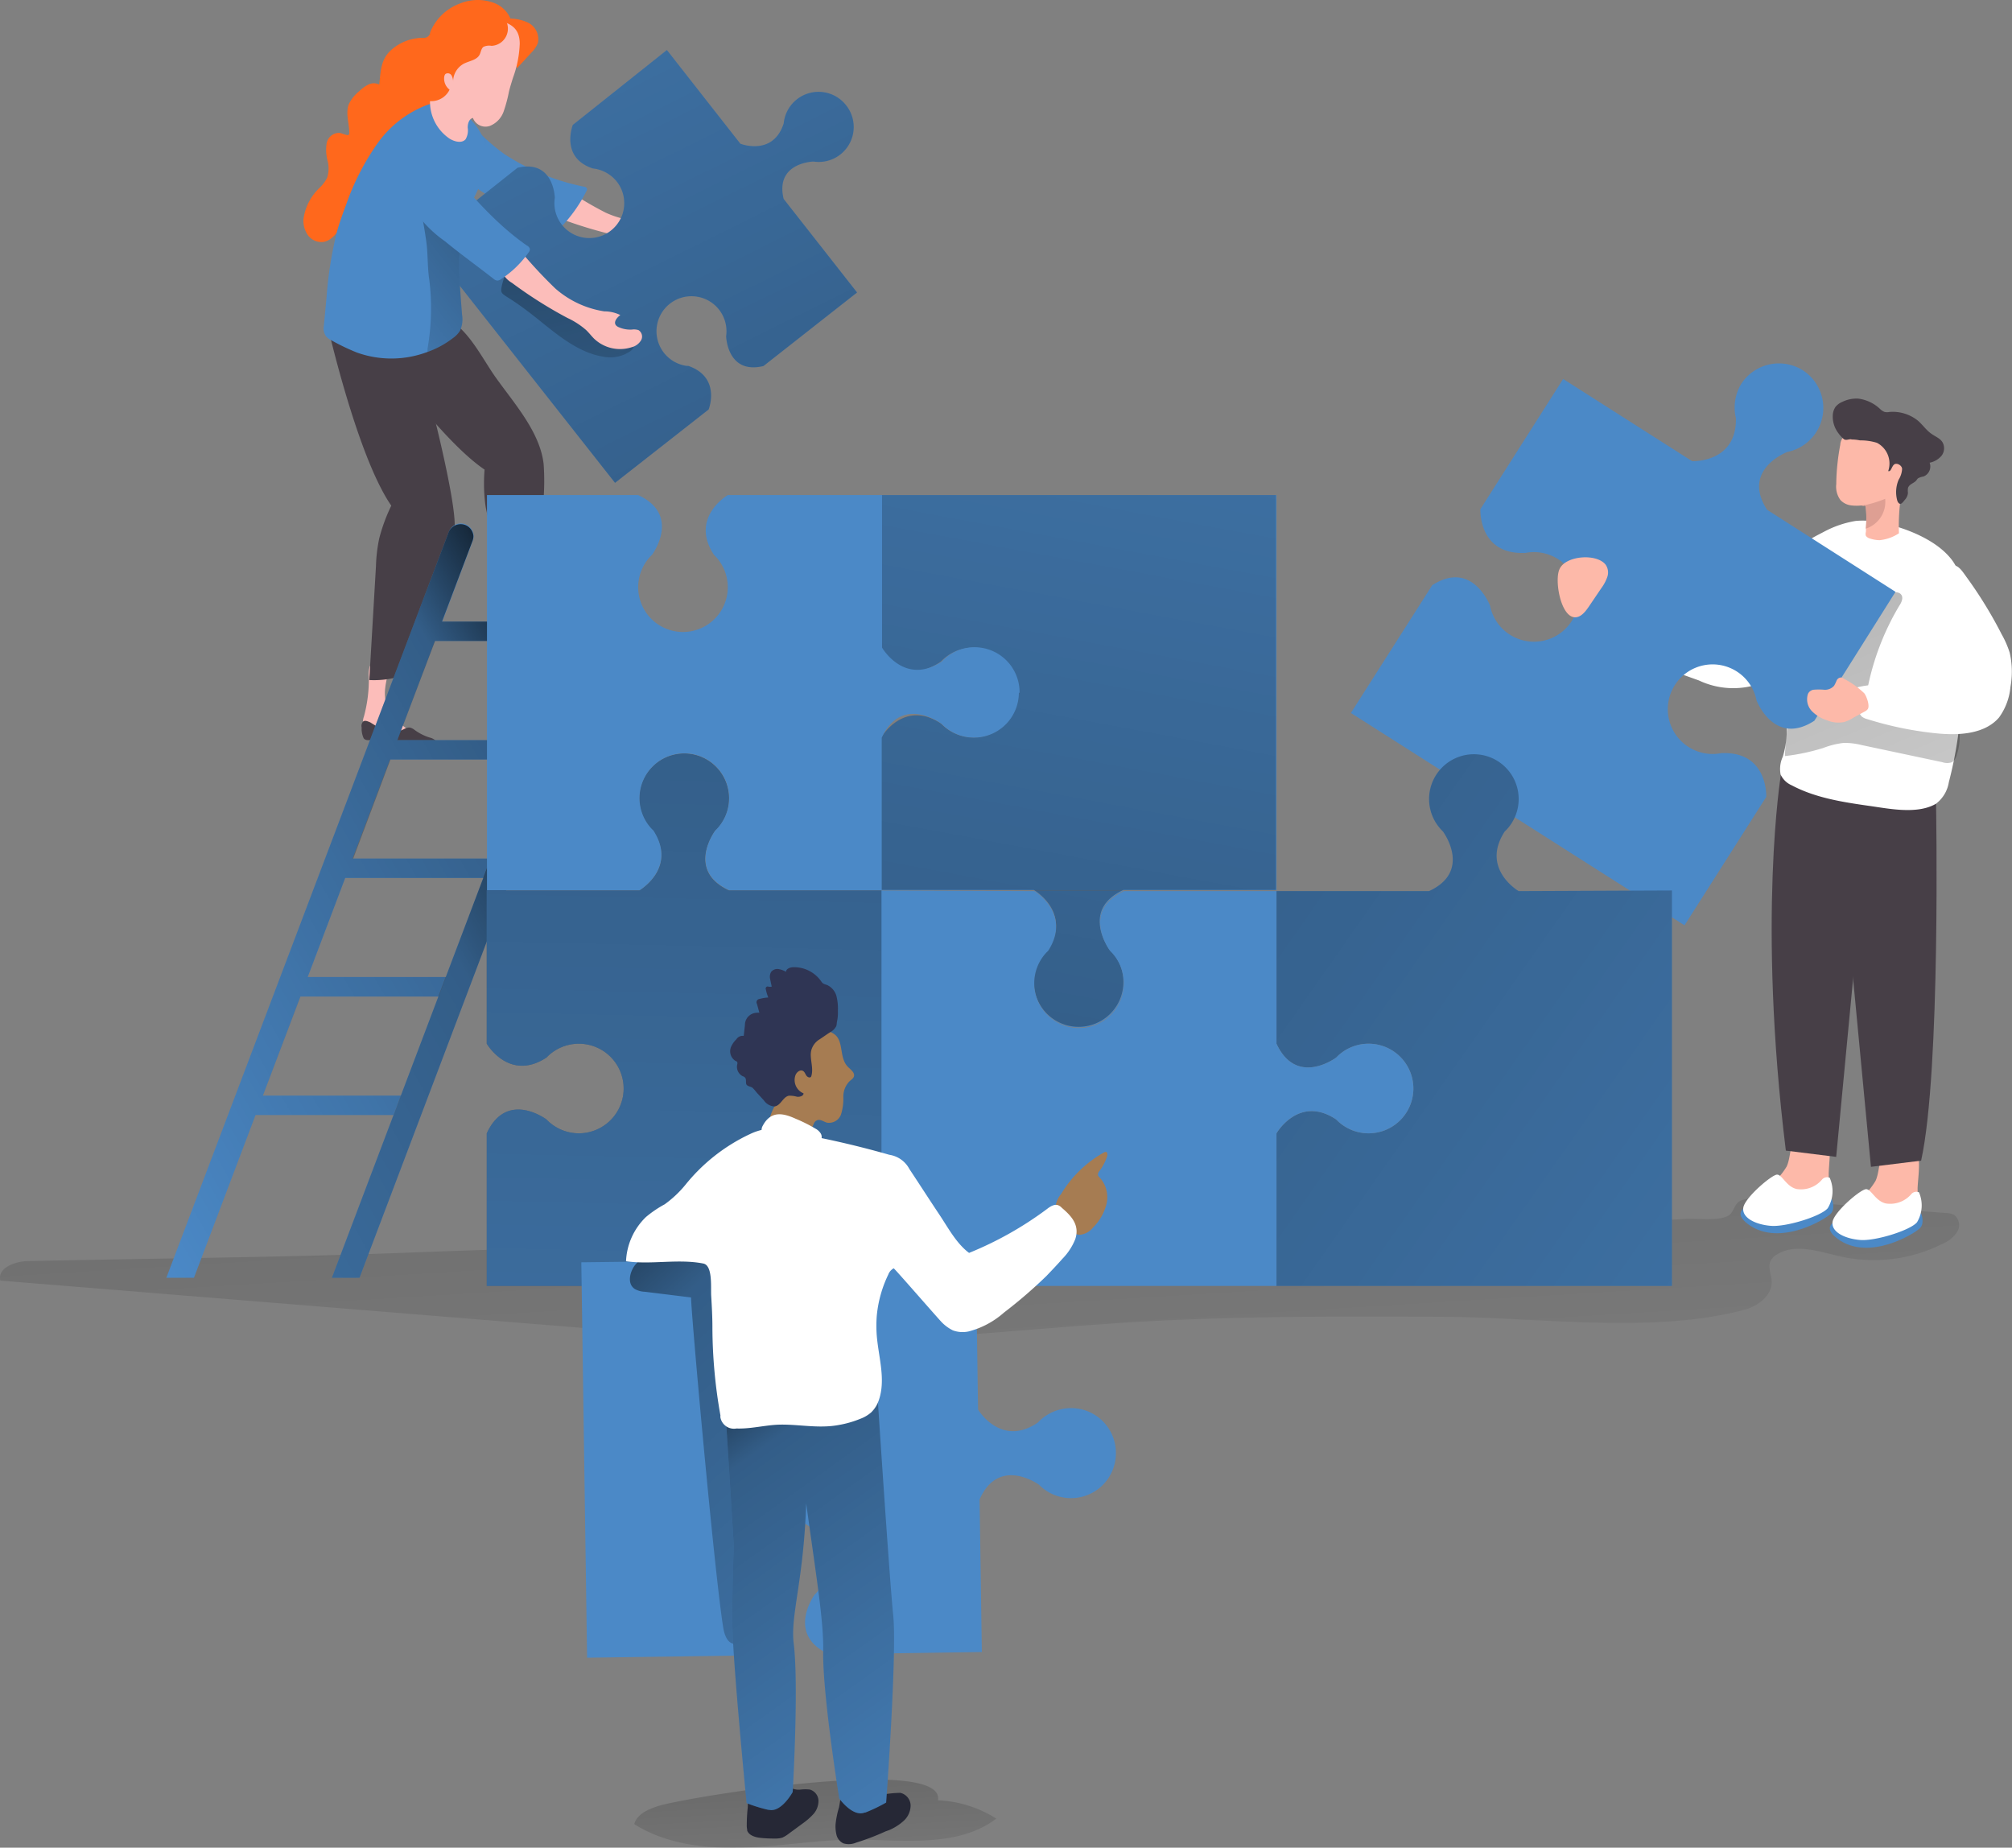 <svg xmlns="http://www.w3.org/2000/svg" xmlns:xlink="http://www.w3.org/1999/xlink" viewBox="0 0 250.62 230.13"><rect x="0" y="0" width="250.62" height="230.13" fill="#808080" stroke="none"/><defs><style>.cls-1{fill:url(#Degradado_sin_nombre_15);}.cls-2{fill:url(#Degradado_sin_nombre_15-2);}.cls-3{fill:#ff681c;}.cls-4{fill:#fcbdba;}.cls-5{fill:#473f47;}.cls-6{fill:#4b89c7;}.cls-7{fill:url(#Degradado_sin_nombre_15-3);}.cls-8{fill:url(#Degradado_sin_nombre_15-4);}.cls-9{fill:url(#Degradado_sin_nombre_15-5);}.cls-10{fill:url(#Degradado_sin_nombre_15-6);}.cls-11{fill:url(#Degradado_sin_nombre_15-7);}.cls-12{fill:url(#Degradado_sin_nombre_15-8);}.cls-13{fill:url(#Degradado_sin_nombre_15-9);}.cls-14{fill:#fff;}.cls-15{fill:#fdb9a9;}.cls-16{fill:url(#Degradado_sin_nombre_15-10);}.cls-17{fill:#de9f93;}.cls-18{fill:url(#Degradado_sin_nombre_15-11);}.cls-19{fill:url(#Degradado_sin_nombre_15-12);}.cls-20{fill:url(#Degradado_sin_nombre_15-13);}.cls-21{fill:url(#Degradado_sin_nombre_15-14);}.cls-22{fill:#262836;}.cls-23{fill:url(#Degradado_sin_nombre_15-15);}.cls-24{fill:#a67c52;}.cls-25{fill:#2f3554;}</style><linearGradient id="Degradado_sin_nombre_15" x1="80.68" y1="7.07" x2="82.75" y2="-32.72" gradientTransform="matrix(1.02, 0, 0, -1.02, 18.04, 205.57)" gradientUnits="userSpaceOnUse"><stop offset="0.01"/><stop offset="0.08" stop-opacity="0.69"/><stop offset="0.21" stop-opacity="0.32"/><stop offset="1" stop-opacity="0"/></linearGradient><linearGradient id="Degradado_sin_nombre_15-2" x1="95.66" y1="155.97" x2="104.34" y2="13.67" xlink:href="#Degradado_sin_nombre_15"/><linearGradient id="Degradado_sin_nombre_15-3" x1="-319.5" y1="89.34" x2="-335.06" y2="71.86" gradientTransform="translate(-176.92 278.69) rotate(144.73) scale(1.02)" xlink:href="#Degradado_sin_nombre_15"/><linearGradient id="Degradado_sin_nombre_15-4" x1="924.75" y1="-1634.67" x2="1101.31" y2="-1720.32" gradientTransform="matrix(-0.8, -0.62, -0.62, 0.8, -162.88, 1987.24)" xlink:href="#Degradado_sin_nombre_15"/><linearGradient id="Degradado_sin_nombre_15-5" x1="47.88" y1="182.48" x2="56.88" y2="138.34" xlink:href="#Degradado_sin_nombre_15"/><linearGradient id="Degradado_sin_nombre_15-6" x1="-338.97" y1="65.84" x2="-304.42" y2="63.98" gradientTransform="translate(-176.92 278.69) rotate(144.73) scale(1.02)" xlink:href="#Degradado_sin_nombre_15"/><linearGradient id="Degradado_sin_nombre_15-7" x1="66.7" y1="143.98" x2="65.19" y2="-34.72" xlink:href="#Degradado_sin_nombre_15"/><linearGradient id="Degradado_sin_nombre_15-8" x1="60.33" y1="113.67" x2="-12.44" y2="71.93" xlink:href="#Degradado_sin_nombre_15"/><linearGradient id="Degradado_sin_nombre_15-9" x1="27.81" y1="127.34" x2="-99.83" y2="54.14" gradientTransform="matrix(1.02, 0, 0, -1.02, 53.62, 229.63)" xlink:href="#Degradado_sin_nombre_15"/><linearGradient id="Degradado_sin_nombre_15-10" x1="184.25" y1="174.93" x2="249.5" y2="21.74" xlink:href="#Degradado_sin_nombre_15"/><linearGradient id="Degradado_sin_nombre_15-11" x1="66.25" y1="137.02" x2="303.6" y2="-29.38" xlink:href="#Degradado_sin_nombre_15"/><linearGradient id="Degradado_sin_nombre_15-12" x1="96.04" y1="18.69" x2="140.81" y2="259.42" xlink:href="#Degradado_sin_nombre_15"/><linearGradient id="Degradado_sin_nombre_15-13" x1="68.67" y1="183.31" x2="61.91" y2="-114.02" xlink:href="#Degradado_sin_nombre_15"/><linearGradient id="Degradado_sin_nombre_15-14" x1="41.6" y1="57.89" x2="129.17" y2="-37.28" xlink:href="#Degradado_sin_nombre_15"/><linearGradient id="Degradado_sin_nombre_15-15" x1="60.41" y1="36.32" x2="110.55" y2="-33.87" xlink:href="#Degradado_sin_nombre_15"/></defs><g id="Capa_2" data-name="Capa 2"><g id="Layer_1" data-name="Layer 1"><path class="cls-1" d="M82,224.94c-1.24.39-2.64,1-3,2.25,3.9,2.48,8.74,3.05,13.36,2.93s9.22-.94,13.85-1c6.11,0,13,1.09,17.89-2.61a14.75,14.75,0,0,0-7.26-2.28C117.8,218.56,85.62,223.81,82,224.94Z"/><path class="cls-2" d="M3.57,157.07c-1.65,0-3.93.83-3.52,2.43l75.21,6.11c8.85.72,17.72,1.43,26.61,1.43,13.43,0,26.8-1.65,40.2-2.42,12.61-.72,25.25-.67,37.87-.61,11.69.06,26.07,2.17,37.42-.9,1.71-.46,3.43-1.83,3.32-3.59-.05-.81-.48-1.66-.16-2.41a2,2,0,0,1,.83-.87c2.33-1.44,5.3-.32,8,.27A19.06,19.06,0,0,0,242,154.9a3.87,3.87,0,0,0,1.79-1.48,1.59,1.59,0,0,0-.38-2.1,2.15,2.15,0,0,0-1-.23l-23-1.79a5.35,5.35,0,0,0-2.54.22c-.9.4-.85,1.46-1.58,1.89-1.19.7-3.9.33-5.26.41-3.49.19-7,.39-10.48.56q-10.45.5-20.94.84c-14.24.48-28.56.77-42.83,1-28.24.46-56.48.7-84.7,1.79C35.2,156.62,19.39,156.72,3.57,157.07Z"/><path class="cls-3" d="M61.41.32a5.82,5.82,0,0,0-4.07.1A6.39,6.39,0,0,0,53.59,4a.75.75,0,0,1-.8.71l-.09,0a6,6,0,0,0-4,1.54c-1.28,1.17-1.28,2.61-1.46,4.28a1.53,1.53,0,0,0-1.35,0,4.36,4.36,0,0,0-1.13.82A4.59,4.59,0,0,0,43.44,13c-.41,1.11.05,2.33.07,3.51a.35.35,0,0,1-.09.29.32.32,0,0,1-.27,0c-.31-.06-.6-.22-.91-.25a1.58,1.58,0,0,0-1.55,1.3A5.23,5.23,0,0,0,40.8,20a3.78,3.78,0,0,1-.06,2.16,4.73,4.73,0,0,1-.94,1.24,6.58,6.58,0,0,0-2,3.89,3.16,3.16,0,0,0,.55,2,2.1,2.1,0,0,0,1.88.85c1.69-.22,2.28-2.59,3.89-3.15s3.41-2.45,4.45-3.95c.83-1.2,1.64-2.59,3-3.05a4.77,4.77,0,0,0,1.32-.49,2.52,2.52,0,0,0,.67-.79A10.71,10.71,0,0,0,54.91,16c.5-2,0-4.15.94-6a4.14,4.14,0,0,1,2.66-2.1c.48-.12,1-.15,1.45-.28a5,5,0,0,0,1.55-.75,4.84,4.84,0,0,0,2.36-3.38A3.61,3.61,0,0,0,61.41.32Z"/><path class="cls-3" d="M65.57,2.73A2.29,2.29,0,0,1,67,5.35a3.39,3.39,0,0,1-.76,1.15l-1.84,2L63.61,5.7a2.25,2.25,0,0,0-.74-1.37,1.71,1.71,0,0,0-1.72,0,13.46,13.46,0,0,0-1.49,1c-.14.08-.32.17-.46.09s-.16-.38-.09-.58C60,2.44,63.33,1.77,65.57,2.73Z"/><path class="cls-4" d="M66.82,79.27a5.21,5.21,0,0,0,.91,2.66c.83,1,2.2,1.52,3.34,2.26a.89.89,0,0,1,.47.6.61.61,0,0,1-.42.56,1.68,1.68,0,0,1-.74.05,29.36,29.36,0,0,0-3.51-.33c-.59,0-1.27.06-1.65-.4a1.8,1.8,0,0,1-.23-1.3,18,18,0,0,0-.41-5,3.24,3.24,0,0,1-.13-1.24,1.13,1.13,0,0,1,1.32-.89,1.26,1.26,0,0,1,.52.25C67,77.05,66.74,78.49,66.82,79.27Z"/><path class="cls-4" d="M48,85.57a5.34,5.34,0,0,0,.34,2.79c.6,1.21,1.85,1.93,2.82,2.88a.89.89,0,0,1,.34.69.61.61,0,0,1-.52.45,1.51,1.51,0,0,1-.73-.09,31.18,31.18,0,0,0-3.38-1c-.58-.11-1.26-.21-1.54-.72a1.87,1.87,0,0,1,0-1.32,17.64,17.64,0,0,0,.61-5A3.28,3.28,0,0,1,46.06,83a1.14,1.14,0,0,1,1.48-.6,1.23,1.23,0,0,1,.46.35C48.58,83.42,48.07,84.78,48,85.57Z"/><path class="cls-5" d="M44.29,39.78S54,54.19,60.36,58.49a20.89,20.89,0,0,0,.09,4.33c.33,2.33,1.46,4.37,1.82,6.66l1.22,7.7c0,.35.15.77.49.89a1.09,1.09,0,0,0,.62,0l2.69-.73a123.63,123.63,0,0,1,.29-13.88,30.26,30.26,0,0,0,.14-5.63c-.44-4.07-3.78-7.7-6.1-11-1.39-2-2.89-4.93-4.84-6.42-1.63-1.24-3.93-.65-6-.45a14.09,14.09,0,0,1-4.58-.33A2.06,2.06,0,0,0,44.29,39.78Z"/><path class="cls-5" d="M40.6,39.69s3.78,17,8.14,23.29a21.84,21.84,0,0,0-1.5,4.07,19.56,19.56,0,0,0-.41,3.49L46,84.7a11.3,11.3,0,0,0,4-.51l5-12.48a17.44,17.44,0,0,0,1.64-6.34c0-4.25-4.07-19.78-4.54-20.56-1.07-1.76-3.42-2-5.4-2.6a13.63,13.63,0,0,1-4.14-2C41.86,39.85,41.3,39.47,40.6,39.69Z"/><path class="cls-4" d="M75.45,26.49a12.23,12.23,0,0,0,6.62,1,4.65,4.65,0,0,1,2-.11c-.29.42-.58,1-.16,1.38a1,1,0,0,0,.43.14A3.6,3.6,0,0,0,86,28.75a1.56,1.56,0,0,1,.79-.18,1,1,0,0,1,.69,1.14,2,2,0,0,1-.89,1.16,4.72,4.72,0,0,1-4.76.27c-.43-.24-.83-.53-1.27-.77a10.17,10.17,0,0,0-2.64-.79,54,54,0,0,1-7.87-2.26,2.92,2.92,0,0,1-1.86-1.38c-.52-1.28.44-3.43,2-2.6A45.26,45.26,0,0,0,75.45,26.49Z"/><path class="cls-6" d="M62.81,19.18a28.23,28.23,0,0,0,9.93,4.07.4.4,0,0,1,.38.26.42.42,0,0,1-.07.29,18.34,18.34,0,0,1-2.72,4,1.43,1.43,0,0,1-.44.37,1.3,1.3,0,0,1-1-.13q-3.42-1.36-6.71-3a14.45,14.45,0,0,1-5.09-3.73,5.09,5.09,0,0,1-1.18-3c0-1.2,1.1-3.36,2.62-2.77.68.27,1.28,1.11,1.8,1.59A25.48,25.48,0,0,0,62.81,19.18Z"/><path class="cls-7" d="M62.81,19.18a28.23,28.23,0,0,0,9.93,4.07.4.4,0,0,1,.38.26.42.42,0,0,1-.07.29,18.34,18.34,0,0,1-2.72,4,1.43,1.43,0,0,1-.44.37,1.3,1.3,0,0,1-1-.13q-3.42-1.36-6.71-3a14.45,14.45,0,0,1-5.09-3.73,5.09,5.09,0,0,1-1.18-3c0-1.2,1.1-3.36,2.62-2.77.68.27,1.28,1.11,1.8,1.59A25.48,25.48,0,0,0,62.81,19.18Z"/><path class="cls-6" d="M105.4,13.12a4.35,4.35,0,0,1-4.07,7s-4.81.11-3.72,4.65l9.15,11.66L95.1,45.59c-4.54,1.09-4.65-3.72-4.65-3.72a4.36,4.36,0,1,0-4.94,3.7l.22,0C89.87,47,88.27,51,88.27,51L76.61,60.14,52.91,30.06,64.46,20.9c4.54-1.09,4.65,3.73,4.65,3.73a4.35,4.35,0,1,0,7.73-2,4.42,4.42,0,0,0-3-1.65c-4.1-1.35-2.49-5.42-2.49-5.42L83.07,6.23,92.22,17.9s4.07,1.61,5.4-2.53a4.36,4.36,0,0,1,7.78-2.25Z"/><path class="cls-8" d="M105.4,13.12a4.35,4.35,0,0,1-4.07,7s-4.81.11-3.72,4.65l9.15,11.66L95.1,45.59c-4.54,1.09-4.65-3.72-4.65-3.72a4.36,4.36,0,1,0-4.94,3.7l.22,0C89.87,47,88.27,51,88.27,51L76.61,60.14,52.91,30.06,64.46,20.9c4.54-1.09,4.65,3.73,4.65,3.73a4.35,4.35,0,1,0,7.73-2,4.42,4.42,0,0,0-3-1.65c-4.1-1.35-2.49-5.42-2.49-5.42L83.07,6.23,92.22,17.9s4.07,1.61,5.4-2.53a4.36,4.36,0,0,1,7.78-2.25Z"/><path class="cls-9" d="M66.87,39.65c2.49,2,5.09,4.22,8.14,4.75a4.47,4.47,0,0,0,3.45-.62,1.09,1.09,0,0,0,.53-1c-.11-.5-.73-.68-1.22-.77a16.85,16.85,0,0,1-6.58-2.36,18.2,18.2,0,0,1-2.1-1.73l-5-4.41a.64.64,0,0,0-.5-.24c-.2,0-.32.24-.41.42a8.62,8.62,0,0,0-.69,2c-.16.75,0,.85.64,1.28C64.45,37.78,65.68,38.7,66.87,39.65Z"/><path class="cls-4" d="M69.17,35.93a12,12,0,0,0,6.1,2.85,4.54,4.54,0,0,1,2,.46c-.42.31-.87.85-.55,1.27a.94.94,0,0,0,.37.25,3.57,3.57,0,0,0,1.61.29,1.91,1.91,0,0,1,.82.06.94.94,0,0,1,.33,1.28h0a1.91,1.91,0,0,1-1.18.86A4.68,4.68,0,0,1,74,42.18c-.35-.35-.65-.75-1-1.08a9.81,9.81,0,0,0-2.32-1.5,54,54,0,0,1-6.91-4.37,3,3,0,0,1-1.41-1.84c-.14-1.39,1.38-3.19,2.62-1.95A57.65,57.65,0,0,0,69.17,35.93Z"/><path class="cls-6" d="M40.6,41.87a1.87,1.87,0,0,0,.67.51,26.69,26.69,0,0,0,3.19,1.53,12.74,12.74,0,0,0,8.8-.08,11.37,11.37,0,0,0,3.15-1.72,3.11,3.11,0,0,0,.9-.94,3.43,3.43,0,0,0,.24-2c-.25-3.43-.63-7,0-10.3a14.33,14.33,0,0,1,1-3.32,25.77,25.77,0,0,0,2-4.55,6.77,6.77,0,0,0-1.41-5.53c-1.32-1.69-3.75-3.18-5.88-2.42a13.45,13.45,0,0,0-6.16,4.7,30.69,30.69,0,0,0-4,7.78c-.41,1.09-.81,2.18-1.12,3.3a48,48,0,0,0-1.31,8.25c-.11,1.16-.21,2.32-.33,3.48A1.78,1.78,0,0,0,40.6,41.87Z"/><path class="cls-10" d="M53.26,43.83a11.37,11.37,0,0,0,3.15-1.72,3.11,3.11,0,0,0,.9-.94,3.43,3.43,0,0,0,.24-2c-.25-3.43-.63-7,0-10.3-.41-.41-.86-.77-1.31-1.14-1-.83-2.48-2.48-4-2.37.36,1.56.64,3.14.86,4.73s.13,3.24.38,4.8a29.07,29.07,0,0,1-.19,8.33A2.77,2.77,0,0,0,53.26,43.83Z"/><path class="cls-6" d="M65.64,30.59A.64.64,0,0,1,66,31a.6.6,0,0,1-.17.46,12.67,12.67,0,0,1-3.42,3.31.9.9,0,0,1-.44.18.83.83,0,0,1-.5-.23c-2-1.56-4.07-3.05-6.06-4.68A15.11,15.11,0,0,1,52,26.74a14,14,0,0,1-1.57-3.65c-1.21-3.82,2.45-5.47,4.9-2.68C58.6,24.12,61.55,27.73,65.64,30.59Z"/><path class="cls-5" d="M65.14,84.81a.77.77,0,0,1,.1-.77c.23-.21.59-.11.88,0a9.8,9.8,0,0,0,2,.72,2.88,2.88,0,0,0,2-.21c.34-.2.68-.51,1.07-.48a1.29,1.29,0,0,1,.56.22,7,7,0,0,0,2,.66,1.76,1.76,0,0,1,.8.26.38.38,0,0,1,.15.22c0,.2-.19.35-.38.42-2.12.83-4.49.52-6.75.28a2.42,2.42,0,0,0-.76,0c-.38.07-.84.26-1.15,0A2.7,2.7,0,0,1,65.14,84.81Z"/><path class="cls-5" d="M45.05,90.61a.8.8,0,0,1,.19-.75c.25-.18.6,0,.88.11a11.73,11.73,0,0,0,1.86,1,3,3,0,0,0,2,0c.37-.15.73-.42,1.13-.34a1.59,1.59,0,0,1,.53.28,6.41,6.41,0,0,0,1.84.94,1.84,1.84,0,0,1,.77.37.35.35,0,0,1,.12.22c0,.21-.23.33-.43.38-2.21.56-4.52,0-6.73-.56a2.74,2.74,0,0,0-.76-.11c-.38,0-.85.16-1.14-.18A2.78,2.78,0,0,1,45.05,90.61Z"/><path class="cls-4" d="M63.89,9.71c-.17.56-.35,1.12-.49,1.69a17.71,17.71,0,0,1-.67,2.5A3,3,0,0,1,61,15.69a1.67,1.67,0,0,1-2.09-1c-.48.11-.66.71-.65,1.22A2.2,2.2,0,0,1,58,17.34c-.46.54-1.36.32-2-.07a5.56,5.56,0,0,1-2.33-5.7c.5-2.27.48-5,1.77-6.95A6.21,6.21,0,0,1,57.2,3a4.47,4.47,0,0,1,2-.83,5.72,5.72,0,0,1,1.54.12c2.15.37,4,.69,4,3.16A13.67,13.67,0,0,1,63.89,9.71Z"/><path class="cls-3" d="M61.23,5.71a1.73,1.73,0,0,0-1,.12c-.3.21-.32.67-.5,1-.36.66-1.26.75-1.95,1.1a2.55,2.55,0,0,0-1.34,2.29,1.56,1.56,0,0,0-.21-.85.54.54,0,0,0-.75-.15h0a.7.7,0,0,0-.15.39A1.74,1.74,0,0,0,56,11.17a2.53,2.53,0,0,1-2.33,1.43,1.29,1.29,0,0,1-.84-.28,1.55,1.55,0,0,1-.33-.55c-.58-1.63.31-3.37.52-5.09a6.78,6.78,0,0,1,.3-1.79A3.84,3.84,0,0,1,54,3.78a7.8,7.8,0,0,1,3.62-2.43C59,1,61.73,1.16,62.8,2.24a2.14,2.14,0,0,1-1.57,3.47Z"/><path class="cls-11" d="M60.63,160.16v-19c2.51-5.44,7.44-1.73,7.44-1.73a5.58,5.58,0,1,0,.19-7.9l-.19.19c-4.66,3.05-7.44-1.73-7.44-1.73V110.91h19s4.82-2.78,1.73-7.44a5.58,5.58,0,1,1,7.9-.18l-.19.18s-3.7,4.94,1.73,7.44h19v49.25Z"/><path class="cls-6" d="M24.16,159.15H20.72L55.92,66.2a1.62,1.62,0,0,1,1.5-1h0A1.61,1.61,0,0,1,59,66.78a1.66,1.66,0,0,1-.11.58Z"/><polygon class="cls-6" points="44.78 159.15 41.34 159.15 76.93 65.16 80.37 65.16 44.78 159.15"/><polygon class="cls-6" points="71.38 79.84 53.19 79.84 54.1 77.42 72.29 77.42 71.38 79.84"/><polygon class="cls-6" points="65.78 94.6 47.59 94.6 48.52 92.18 66.71 92.18 65.78 94.6"/><polygon class="cls-6" points="60.2 109.36 42.01 109.36 42.92 106.93 61.11 106.93 60.2 109.36"/><polygon class="cls-6" points="54.61 124.12 36.42 124.12 37.34 121.69 55.53 121.69 54.61 124.12"/><polygon class="cls-6" points="49.02 138.88 30.82 138.88 31.75 136.46 49.93 136.46 49.02 138.88"/><path class="cls-12" d="M54.19,79.84,49.51,92.18H66.74l-.92,2.42H48.63L44,106.93H61.14l-.91,2.42H43l-4.67,12.34H55.55l-.92,2.43H37.43l-4.68,12.34H49.94L49,138.88H31.83l-7.67,20.27H20.72L55.92,66.2a1.62,1.62,0,0,1,2.15-.76,1.6,1.6,0,0,1,.9,1.33,1.63,1.63,0,0,1-.1.57L55.06,77.42H72.24l-.91,2.42Z"/><polygon class="cls-13" points="44.78 159.15 41.34 159.15 76.93 65.16 80.37 65.16 44.78 159.15"/><path class="cls-14" d="M215.39,78.78a4,4,0,0,1-1.77.86,4.19,4.19,0,0,1-1.75-.32L203.4,76.5a3.22,3.22,0,0,0-.69,4.32,6.27,6.27,0,0,0,3.1,1.85l5.81,2.08a10,10,0,0,0,8.56,0c1.73-.58,3.63-1.3,4.47-2.93s.22-3.78.46-5.68a24.24,24.24,0,0,0,.69-3.69c0-1.07-.88-2.67-2.15-2.45-1.1.19-1.83,2.11-2.41,2.91A27.37,27.37,0,0,1,215.39,78.78Z"/><path class="cls-15" d="M202.35,76a2,2,0,0,0-.4-.61.64.64,0,0,0-.67-.14.69.69,0,0,0-.33.66.32.32,0,0,1-.06.27c-.06.06-.17,0-.26,0-1-.19-1.94-.33-2.91-.43a.6.6,0,0,0-.7.46.64.64,0,0,0,0,.34,3,3,0,0,0,.48.9c.5.81.68,1.88,1.48,2.41a2.65,2.65,0,0,0,1.61.34c.56,0,1.1-.14,1.66-.11a1.73,1.73,0,0,0,1.1-.12.93.93,0,0,0,.38-.83,3.26,3.26,0,0,0-.52-1.41C202.93,77.2,202.63,76.61,202.35,76Z"/><path class="cls-15" d="M226,139.74c-3.24-.73-2.61,3.86-3.46,5.57a9,9,0,0,1-2,2.3,4.14,4.14,0,0,0-1.45,2.61,1,1,0,0,0,.11.55,1.16,1.16,0,0,0,.65.39,7.49,7.49,0,0,0,5.55-.55,4.31,4.31,0,0,0,1.9-1.76,6.25,6.25,0,0,0,.49-2.63C227.8,144.31,228.66,140.34,226,139.74Z"/><path class="cls-6" d="M223.08,149.21s-9.22.39-5.31,3.28,9.74-.7,10.31-1.36.1-1.79.1-1.79Z"/><path class="cls-14" d="M227.67,150.48c-.82,1-5.15,2.35-7.07,2.2s-3.64-1-3.45-2.26,3.57-4.13,4.21-4.12,1.14,1.48,2.42,1.79a3.42,3.42,0,0,0,3.13-1.12.84.84,0,0,1,1-.28A4.07,4.07,0,0,1,227.67,150.48Z"/><path class="cls-15" d="M237.07,141.55c-3.24-.75-2.61,3.85-3.46,5.55a9,9,0,0,1-2,2.31,4.12,4.12,0,0,0-1.45,2.6,1,1,0,0,0,.11.56,1.16,1.16,0,0,0,.65.39,7.49,7.49,0,0,0,5.55-.55,4.33,4.33,0,0,0,1.9-1.77,6.2,6.2,0,0,0,.49-2.62C238.92,146.09,239.78,142.13,237.07,141.55Z"/><path class="cls-6" d="M234.2,151s-9.22.38-5.31,3.29,9.74-.71,10.31-1.37.1-1.79.1-1.79Z"/><path class="cls-14" d="M238.79,152.23c-.82,1-5.15,2.36-7.07,2.21s-3.64-1-3.45-2.26,3.57-4.13,4.21-4.07,1.14,1.48,2.42,1.78a3.45,3.45,0,0,0,3.13-1.11.84.84,0,0,1,1-.28A4.07,4.07,0,0,1,238.79,152.23Z"/><path class="cls-5" d="M228.72,99.71l4.33,45.62,6.25-.77c2.47-11.13,1.86-44.43,1.86-44.43Z"/><path class="cls-5" d="M233.05,98.48l-4.33,45.61-6.27-.78c-3.57-28.85-.62-46.8-.62-46.8Z"/><path class="cls-14" d="M222.4,82c-.08-.84-.31-1.67-.39-2.53a19.46,19.46,0,0,1,.09-5.17A20,20,0,0,1,223.74,69c.71-1.44,2-2,3.48-2.78a12.76,12.76,0,0,1,3.94-1.34,10.1,10.1,0,0,1,2.9.17c2.95.56,6.82,2,8.84,4.4,1.51,1.74,1.69,4.24,1.74,6.55.06,3.19,0,6.37-.21,9.56,0,.46-.05.91-.09,1.38a51,51,0,0,1-1.59,10.49,4.18,4.18,0,0,1-1.62,2.69c-2.31,1.34-5.83.6-8.32.25-3.31-.47-6.7-1-9.63-2.56a2.69,2.69,0,0,1-1.38-1.34,3.61,3.61,0,0,1,.27-2.22c1-3.26.23-6.69.23-10,0-.61.07-1.22.07-1.83A2.12,2.12,0,0,0,222.4,82Z"/><path class="cls-16" d="M232.78,87.88a7.73,7.73,0,0,0,2.55,1c2.7.79,5.46,1.2,8.14,2a1,1,0,0,1,.49.24.89.89,0,0,1,.14.57,7.19,7.19,0,0,1-.35,2.31,1.57,1.57,0,0,1-.6.93,1.8,1.8,0,0,1-1.21,0l-10.08-2.14a8.62,8.62,0,0,0-2.21-.26,10.41,10.41,0,0,0-2.57.64,25.78,25.78,0,0,1-4.75,1,36.76,36.76,0,0,1,.7-5.73,7.69,7.69,0,0,1,.63-1.61,7.54,7.54,0,0,1,1.14-1.38c1.63-1.7,2.76-3.83,4.4-5.53a35.09,35.09,0,0,0,2.71-2.42c.31-.39,3-3.71,2.7-4.07.51.63,1.77,0,2.22.65.29.41,0,1-.26,1.38a32.36,32.36,0,0,0-4,10.58C232.35,87,232,87.28,232.78,87.88Z"/><path class="cls-6" d="M224.55,46.11a5.59,5.59,0,0,1-1.91,10.18s-5.78,2.17-2.53,7.2l16,10.22L226,89.77c-5,3.24-7.2-2.53-7.2-2.53a5.58,5.58,0,1,0-4.37,6.56l.23,0c5.59-.11,5.35,5.45,5.35,5.45l-10.18,16L168.27,88.8,178.4,72.89c5-3.23,7.2,2.53,7.2,2.53a5.58,5.58,0,1,0,4.4-6.55l-.26,0c-5.6.11-5.34-5.45-5.34-5.45l10.31-16.22,16.07,10.24s5.56.24,5.45-5.35a5.68,5.68,0,0,1,.71-4.35A5.6,5.6,0,0,1,224.55,46.11Z"/><path class="cls-14" d="M249.33,79a11.94,11.94,0,0,1,1,2.28,10.54,10.54,0,0,1,.1,4.26A7.67,7.67,0,0,1,249,89.37c-1.72,2-4.79,2.23-7.45,2a43,43,0,0,1-8.92-1.79,1.87,1.87,0,0,1-.74-.35,2.09,2.09,0,0,1-.47-.94A13.94,13.94,0,0,1,231,85.7c3.05-.88,6.42-.16,9.61-.63A1.37,1.37,0,0,0,242,83.7a1.32,1.32,0,0,0-.08-.44c-.15-1.79-1.26-3.36-1.78-5.09a8.13,8.13,0,0,1,.12-5.09,4.2,4.2,0,0,1,2.32-2.61c1.27-.42,1.76.58,2.46,1.52A53.1,53.1,0,0,1,249.33,79Z"/><path class="cls-15" d="M229.72,84.56a.8.8,0,0,0-.41-.18.64.64,0,0,0-.54.39,4.73,4.73,0,0,1-.31.64,1.5,1.5,0,0,1-1.22.5,7.84,7.84,0,0,0-1.37,0,1,1,0,0,0-.46.23.85.85,0,0,0-.25.44,2.13,2.13,0,0,0,.54,2,4.48,4.48,0,0,0,1.79,1.1,3.78,3.78,0,0,0,2.18.26,4.27,4.27,0,0,0,1.15-.52l1.49-.82a1,1,0,0,0,.32-.25c.33-.4-.12-1.62-.41-2A10.7,10.7,0,0,0,229.72,84.56Z"/><path class="cls-15" d="M228.73,60.29a25.24,25.24,0,0,1,.16-2.62c.09-.85.2-1.53.34-2.28a1.55,1.55,0,0,1,.6-1.15,7.26,7.26,0,0,1,3.89-1,3.76,3.76,0,0,1,2.84,1,3.72,3.72,0,0,1,.78,2,22.91,22.91,0,0,1-.57,5.72,24.66,24.66,0,0,0-.23,4.46,5.34,5.34,0,0,1-2.41.86,4,4,0,0,1-1.18-.2.94.94,0,0,1-.53-.34.85.85,0,0,1,0-.5,3.69,3.69,0,0,0,0-.47h0a15.16,15.16,0,0,0,0-2.61.3.3,0,0,0-.08-.21.28.28,0,0,0-.18,0h-.24a5.65,5.65,0,0,1-1.3,0,2.18,2.18,0,0,1-1.37-.67A2.81,2.81,0,0,1,228.73,60.29Z"/><path class="cls-5" d="M230.54,54.71c-.31,0-.58.16-.85,0a4.15,4.15,0,0,1-.72-.79,3.38,3.38,0,0,1-.67-2.25,2,2,0,0,1,.34-1,2.18,2.18,0,0,1,.85-.62,4,4,0,0,1,2-.4,4.86,4.86,0,0,1,2.71,1.3,1.58,1.58,0,0,0,.56.36,1.47,1.47,0,0,0,.59,0,5,5,0,0,1,3.57,1.1c.57.5,1,1.14,1.61,1.58s1.17.6,1.47,1.16a1.53,1.53,0,0,1-.17,1.63,2.6,2.6,0,0,1-1.47.85,1.34,1.34,0,0,1-.77,1.72h0a2,2,0,0,0-.67.22c-.14.11-.2.29-.35.4-.33.27-.77.37-.91.83a2.43,2.43,0,0,0,0,.6,1.45,1.45,0,0,1-.35.81c-.13.14-.36.5-.56.54s-.36-.2-.42-.4a3.94,3.94,0,0,1,.17-2.6,2.86,2.86,0,0,0,.43-1.33c0-.46-.68-.83-1-.56s-.37.94-.73.81a2.9,2.9,0,0,0-1.41-3.52,6.86,6.86,0,0,0-2.11-.3,5.05,5.05,0,0,0-1-.11Z"/><path class="cls-17" d="M231.87,63a15.14,15.14,0,0,0,2.95-.87,3.5,3.5,0,0,1-2.41,3.71h0a14.22,14.22,0,0,0,0-2.61.32.32,0,0,0-.08-.21.28.28,0,0,0-.18,0h-.23Z"/><path class="cls-15" d="M200,70.33a1.7,1.7,0,0,1,.21,1.53,5.39,5.39,0,0,1-.76,1.42l-1.6,2.36c-.42.61-1,1.3-1.72,1.24-1.75-.12-2.52-4.66-1.87-6C195,69.2,198.87,68.89,200,70.33Z"/><path class="cls-6" d="M208.26,110.91v49.25H159v-19s2.78-4.83,7.44-1.73a5.58,5.58,0,1,0,.19-7.9l-.19.19s-4.93,3.7-7.44-1.73v-19h19c5.43-2.5,1.73-7.44,1.73-7.44a5.58,5.58,0,1,1,7.9-.18l-.19.18c-3.05,4.66,1.73,7.44,1.73,7.44Z"/><path class="cls-18" d="M208.26,110.91v49.25H159v-19s2.78-4.83,7.44-1.73a5.58,5.58,0,1,0,.19-7.9l-.19.19s-4.93,3.7-7.44-1.73v-19h19c5.43-2.5,1.73-7.44,1.73-7.44a5.58,5.58,0,1,1,7.9-.18l-.19.18c-3.05,4.66,1.73,7.44,1.73,7.44Z"/><path class="cls-6" d="M126.84,86.28a5.59,5.59,0,0,1-9.63,3.86c-4.66-3.06-7.44,1.73-7.44,1.73v19H159V61.66H109.77v19c2.51,5.44,7.44,1.73,7.44,1.73a5.6,5.6,0,0,1,9.63,3.86Z"/><path class="cls-6" d="M130.54,118.35a5.58,5.58,0,1,0,7.89.18l-.18-.18s-3.7-4.94,1.73-7.44H128.8S133.63,113.69,130.54,118.35Z"/><path class="cls-19" d="M109.77,61.66v19c2.51,5.44,7.44,1.73,7.44,1.73a5.59,5.59,0,1,1,.19,7.9l-.19-.18c-4.66-3.06-7.44,1.73-7.44,1.73v19h19s4.82,2.78,1.73,7.44a5.58,5.58,0,1,0,7.89.18l-.18-.18s-3.7-4.94,1.73-7.44h19V61.66Z"/><path class="cls-6" d="M109.77,110.91v49.25H159v-19s2.78-4.83,7.44-1.73a5.58,5.58,0,1,0,.19-7.9l-.19.19s-4.93,3.7-7.44-1.73v-19H140c-5.43,2.5-1.73,7.44-1.73,7.44a5.58,5.58,0,1,1-7.9.18l.19-.18c3-4.66-1.73-7.44-1.73-7.44Z"/><path class="cls-6" d="M60.63,160.16v-19c2.51-5.44,7.44-1.73,7.44-1.73a5.58,5.58,0,1,0,.19-7.9l-.19.19c-4.66,3.05-7.44-1.73-7.44-1.73V110.91h19s4.82-2.78,1.73-7.44a5.58,5.58,0,1,1,7.9-.18l-.19.18s-3.7,4.94,1.73,7.44h19v49.25Z"/><path class="cls-20" d="M60.63,160.16v-19c2.51-5.44,7.44-1.73,7.44-1.73a5.58,5.58,0,1,0,.19-7.9l-.19.19c-4.66,3.05-7.44-1.73-7.44-1.73V110.91h19s4.82-2.78,1.73-7.44a5.58,5.58,0,1,1,7.9-.18l-.19.18s-3.7,4.94,1.73,7.44h19v49.25Z"/><path class="cls-6" d="M126.91,86.29a5.6,5.6,0,0,1-9.64,3.86s-4.93-3.71-7.44,1.73v19h-19c-5.43-2.5-1.73-7.44-1.73-7.44a5.58,5.58,0,1,0-7.9-.18l.19.18c3,4.66-1.73,7.44-1.73,7.44h-19V61.66H79.49c5.43,2.5,1.73,7.44,1.73,7.44a5.58,5.58,0,1,0,7.89.18l-.18-.18c-3.06-4.66,1.73-7.44,1.73-7.44h19.21v19s2.78,4.83,7.44,1.73A5.6,5.6,0,0,1,127,86.29Z"/><path class="cls-6" d="M139,180.93a5.59,5.59,0,0,1-9.57,4s-5-3.64-7.41,1.83l.28,19-19,.28c-5.47-2.42-1.84-7.41-1.84-7.41a5.58,5.58,0,1,0-7.88-.06l.17.17c3.16,4.61-1.62,7.46-1.62,7.46l-19,.27-.72-49.25L91.17,157c5.47,2.42,1.84,7.4,1.84,7.4a5.58,5.58,0,1,0,7.88.06l-.17-.17c-3.17-4.61,1.62-7.45,1.62-7.45l19.21-.28.28,19s2.85,4.78,7.46,1.61a5.68,5.68,0,0,1,4.07-1.79A5.58,5.58,0,0,1,139,180.93Z"/><path class="cls-21" d="M79.21,157.44c-.68.75-1.21,2.41-.13,3.11a2.72,2.72,0,0,0,1.25.34l5.76.71c-.17,0,2.84,33.93,4,41.14.14.85.5,1.92,1.36,2a1.64,1.64,0,0,0,1.29-.75,8.82,8.82,0,0,0,1.38-4.34,247.11,247.11,0,0,0,2-33.4c0-2.21-.08-4.52-1.18-6.44a9,9,0,0,0-6-4C85.67,155.11,81.6,154.77,79.21,157.44Z"/><path class="cls-22" d="M93.07,227.86V228c.24.62,1,.83,1.67.91a16.26,16.26,0,0,0,1.85.08,2.58,2.58,0,0,0,.87-.12,3.63,3.63,0,0,0,.73-.44L100,227.1a8.18,8.18,0,0,0,1.36-1.2,2.47,2.47,0,0,0,.59-1.68,1.5,1.5,0,0,0-1.07-1.33,5.24,5.24,0,0,0-1.12,0,2.15,2.15,0,0,1-2.11-1,1.73,1.73,0,0,0-.51-.86,1.35,1.35,0,0,0-.84-.1,6.19,6.19,0,0,0-1.81.36,2.09,2.09,0,0,0-1.27,1.28,3.29,3.29,0,0,0-.08.83,16.83,16.83,0,0,1,0,1.74,19.91,19.91,0,0,0-.12,2.18A2,2,0,0,0,93.07,227.86Z"/><path class="cls-22" d="M110.33,228.09a30.47,30.47,0,0,1-3.69,1.41,2.35,2.35,0,0,1-1.59.09,1.59,1.59,0,0,1-.84-1,4.53,4.53,0,0,1-.13-1.37,10.82,10.82,0,0,1,.43-2.11c.12-.64.21-1.28.29-1.92.13-.93.25-1.84.36-2.76l3.21.68c.33.08.65,1.37.85,1.64a1.7,1.7,0,0,0,1.29.68,12.8,12.8,0,0,1,1.64-.13,1.65,1.65,0,0,1,1.28,1.57,2.62,2.62,0,0,1-.87,1.92,6.38,6.38,0,0,1-1.83,1.16Z"/><path class="cls-6" d="M110.38,224.51a19.53,19.53,0,0,1-2.61,1.25h-.08c-1.49.58-3.15-1.75-3.15-1.75s-2.09-12.94-2-18.31c.07-3.68-.8-8.93-2.12-18.45-.32,9.72-2,14-1.55,17.48.64,5.3-.13,18.47-.13,18.47s-1.4,2.56-2.94,2.22h-.09a18.46,18.46,0,0,1-2.71-.84s-1.79-18.13-1.79-22.91.2-9.06.2-9.06l-.94-15.14,4-5.8.33-.13.3-.31L99.49,168s0,.75-.08,2l3.43,1.84.33.25.34.08,5.75,1s1.51,23.22,2,28S110.38,224.51,110.38,224.51Z"/><path class="cls-23" d="M110.38,224.51a19.53,19.53,0,0,1-2.61,1.25h-.08c-1.49.58-3.15-1.75-3.15-1.75s-2.09-12.94-2-18.31c.07-3.68-.8-8.93-2.12-18.45-.32,9.72-2,14-1.55,17.48.64,5.3-.13,18.47-.13,18.47s-1.4,2.56-2.94,2.22h-.09a18.46,18.46,0,0,1-2.71-.84s-1.79-18.13-1.79-22.91.2-9.06.2-9.06l-.94-15.14,4-5.8.33-.13.3-.31L99.49,168s0,.75-.08,2l3.43,1.84.33.25.34.08,5.75,1s1.51,23.22,2,28S110.38,224.51,110.38,224.51Z"/><path class="cls-24" d="M137.49,143.55a.41.41,0,0,1,.24-.08c.24,0,.25.37.16.6a6.43,6.43,0,0,1-.91,1.74.74.74,0,0,0-.22.49c0,.18.17.31.29.44a3.63,3.63,0,0,1,.78,3.21,6.3,6.3,0,0,1-1.68,2.94,2.4,2.4,0,0,1-1.61.9c-1.1,0-2.48-1.35-2.91-2.29a2.8,2.8,0,0,1,.53-2.76A14.5,14.5,0,0,1,137.49,143.55Z"/><path class="cls-24" d="M105.61,132.87c.36.36.91.74.75,1.22-.08.25-.35.4-.55.59a2.73,2.73,0,0,0-.76,2,6.54,6.54,0,0,1-.3,2.15,1.59,1.59,0,0,1-1.73,1c-.42-.11-.84-.47-1.24-.3s-.41.51-.57.79a2.23,2.23,0,0,1-2.12,1,6.6,6.6,0,0,1-2.32-.8,1.77,1.77,0,0,1-.76-.59,1.25,1.25,0,0,1-.08-.83,6.55,6.55,0,0,1,1.21-2.27,9.79,9.79,0,0,0,1.53-4.5c.08-1.12,0-2.35.73-3.22,1-1.18,3.32-1.17,4.53-.3S104.49,131.72,105.61,132.87Z"/><path class="cls-25" d="M104.17,127.8a1.76,1.76,0,0,1-.62.68c-.54.32-1,.68-1.51,1a2.29,2.29,0,0,0-1,1.4c-.21,1,.36,2.18,0,3.21-.13.21-.46.08-.6-.13s-.21-.45-.41-.57c-.36-.21-.79.14-.94.51a1.8,1.8,0,0,0,1,2.28c0,.33-.47.46-.81.42a3.46,3.46,0,0,0-1-.13c-.77.14-1,1.23-1.81,1.34a1.72,1.72,0,0,1-1.32-.76l-.92-1a5.17,5.17,0,0,0-.49-.56c-.21-.16-.56-.17-.73-.37s0-.65-.19-.89a.63.63,0,0,0-.31-.19,1.31,1.31,0,0,1-.67-1.5.41.41,0,0,0,0-.22c0-.11-.15-.15-.25-.2a1.41,1.41,0,0,1-.52-1.75,2.92,2.92,0,0,1,.66-.93.92.92,0,0,1,.91-.42l.15-1.33a1.52,1.52,0,0,1,1.5-1.55,1,1,0,0,1,.3,0l-.3-1.1a.41.41,0,0,1,.32-.62,5.07,5.07,0,0,1,1.09-.18,5.34,5.34,0,0,1-.3-1,.26.26,0,0,1,.12-.35.23.23,0,0,1,.2,0,1.41,1.41,0,0,0,.41,0s-.2-.94-.21-1a1.18,1.18,0,0,1,.15-.86,1,1,0,0,1,.91-.33,2.81,2.81,0,0,1,.93.34c0-.35.44-.53.79-.57a4.12,4.12,0,0,1,3.55,1.7,1.93,1.93,0,0,0,.22.28,1.65,1.65,0,0,0,.53.22,2.15,2.15,0,0,1,1.19,1.39,6.36,6.36,0,0,1,.18,1.85,5.19,5.19,0,0,1-.13,1.42A2.18,2.18,0,0,1,104.17,127.8Z"/><path class="cls-14" d="M99.11,139.34a18.82,18.82,0,0,1,2.46,1.23,1.7,1.7,0,0,1,.62.54.86.86,0,0,1,.09.85c-.22.38-.73.25-1.11.1a14.91,14.91,0,0,0-5.58-.77.69.69,0,0,1-.67-.27.94.94,0,0,1,.07-.77C96,138.31,97.53,138.62,99.11,139.34Z"/><path class="cls-14" d="M133.94,154.33a7.42,7.42,0,0,1-1.6,2.45c-.66.75-1.34,1.46-2,2.15a58.6,58.6,0,0,1-5.28,4.55,10.69,10.69,0,0,1-4.36,2.34,3.48,3.48,0,0,1-2-.12,5,5,0,0,1-1.38-1c-.47-.47-5.9-6.73-6-6.73a1.44,1.44,0,0,0-.67.77,15,15,0,0,0-1.44,5.18,16.16,16.16,0,0,0,0,2.41c.22,2.73,1.17,5.55.23,8.14a3.78,3.78,0,0,1-.92,1.44,4.31,4.31,0,0,1-1.35.8,12.91,12.91,0,0,1-2.73.78,10.85,10.85,0,0,1-1.62.17c-2,.08-4-.3-6-.21-1.69.09-3.37.53-5.08.47a1.72,1.72,0,0,1-2-1.36,1.09,1.09,0,0,1,0-.26,63.18,63.18,0,0,1-1-11c0-1.28-.07-2.57-.15-3.86-.07-1.08.22-3.85-1-4.07-3.15-.61-6.43.17-9.61-.28a8.14,8.14,0,0,1,2.47-5.5A13.69,13.69,0,0,1,82.79,150a13.53,13.53,0,0,0,2.61-2.46,22.62,22.62,0,0,1,8-6.28,7.24,7.24,0,0,1,1.56-.55h.13a1,1,0,0,1,.24,0,6.92,6.92,0,0,1,2,.12,116.77,116.77,0,0,1,13.45,3,3.4,3.4,0,0,1,2.5,1.78c1.25,1.88,2.46,3.77,3.71,5.64,1.08,1.61,2.13,3.62,3.72,4.8a43.58,43.58,0,0,0,9.71-5.47c.41-.32.95-.66,1.43-.45a1.27,1.27,0,0,1,.42.31C133.48,151.47,134.51,152.59,133.94,154.33Z"/></g></g></svg>